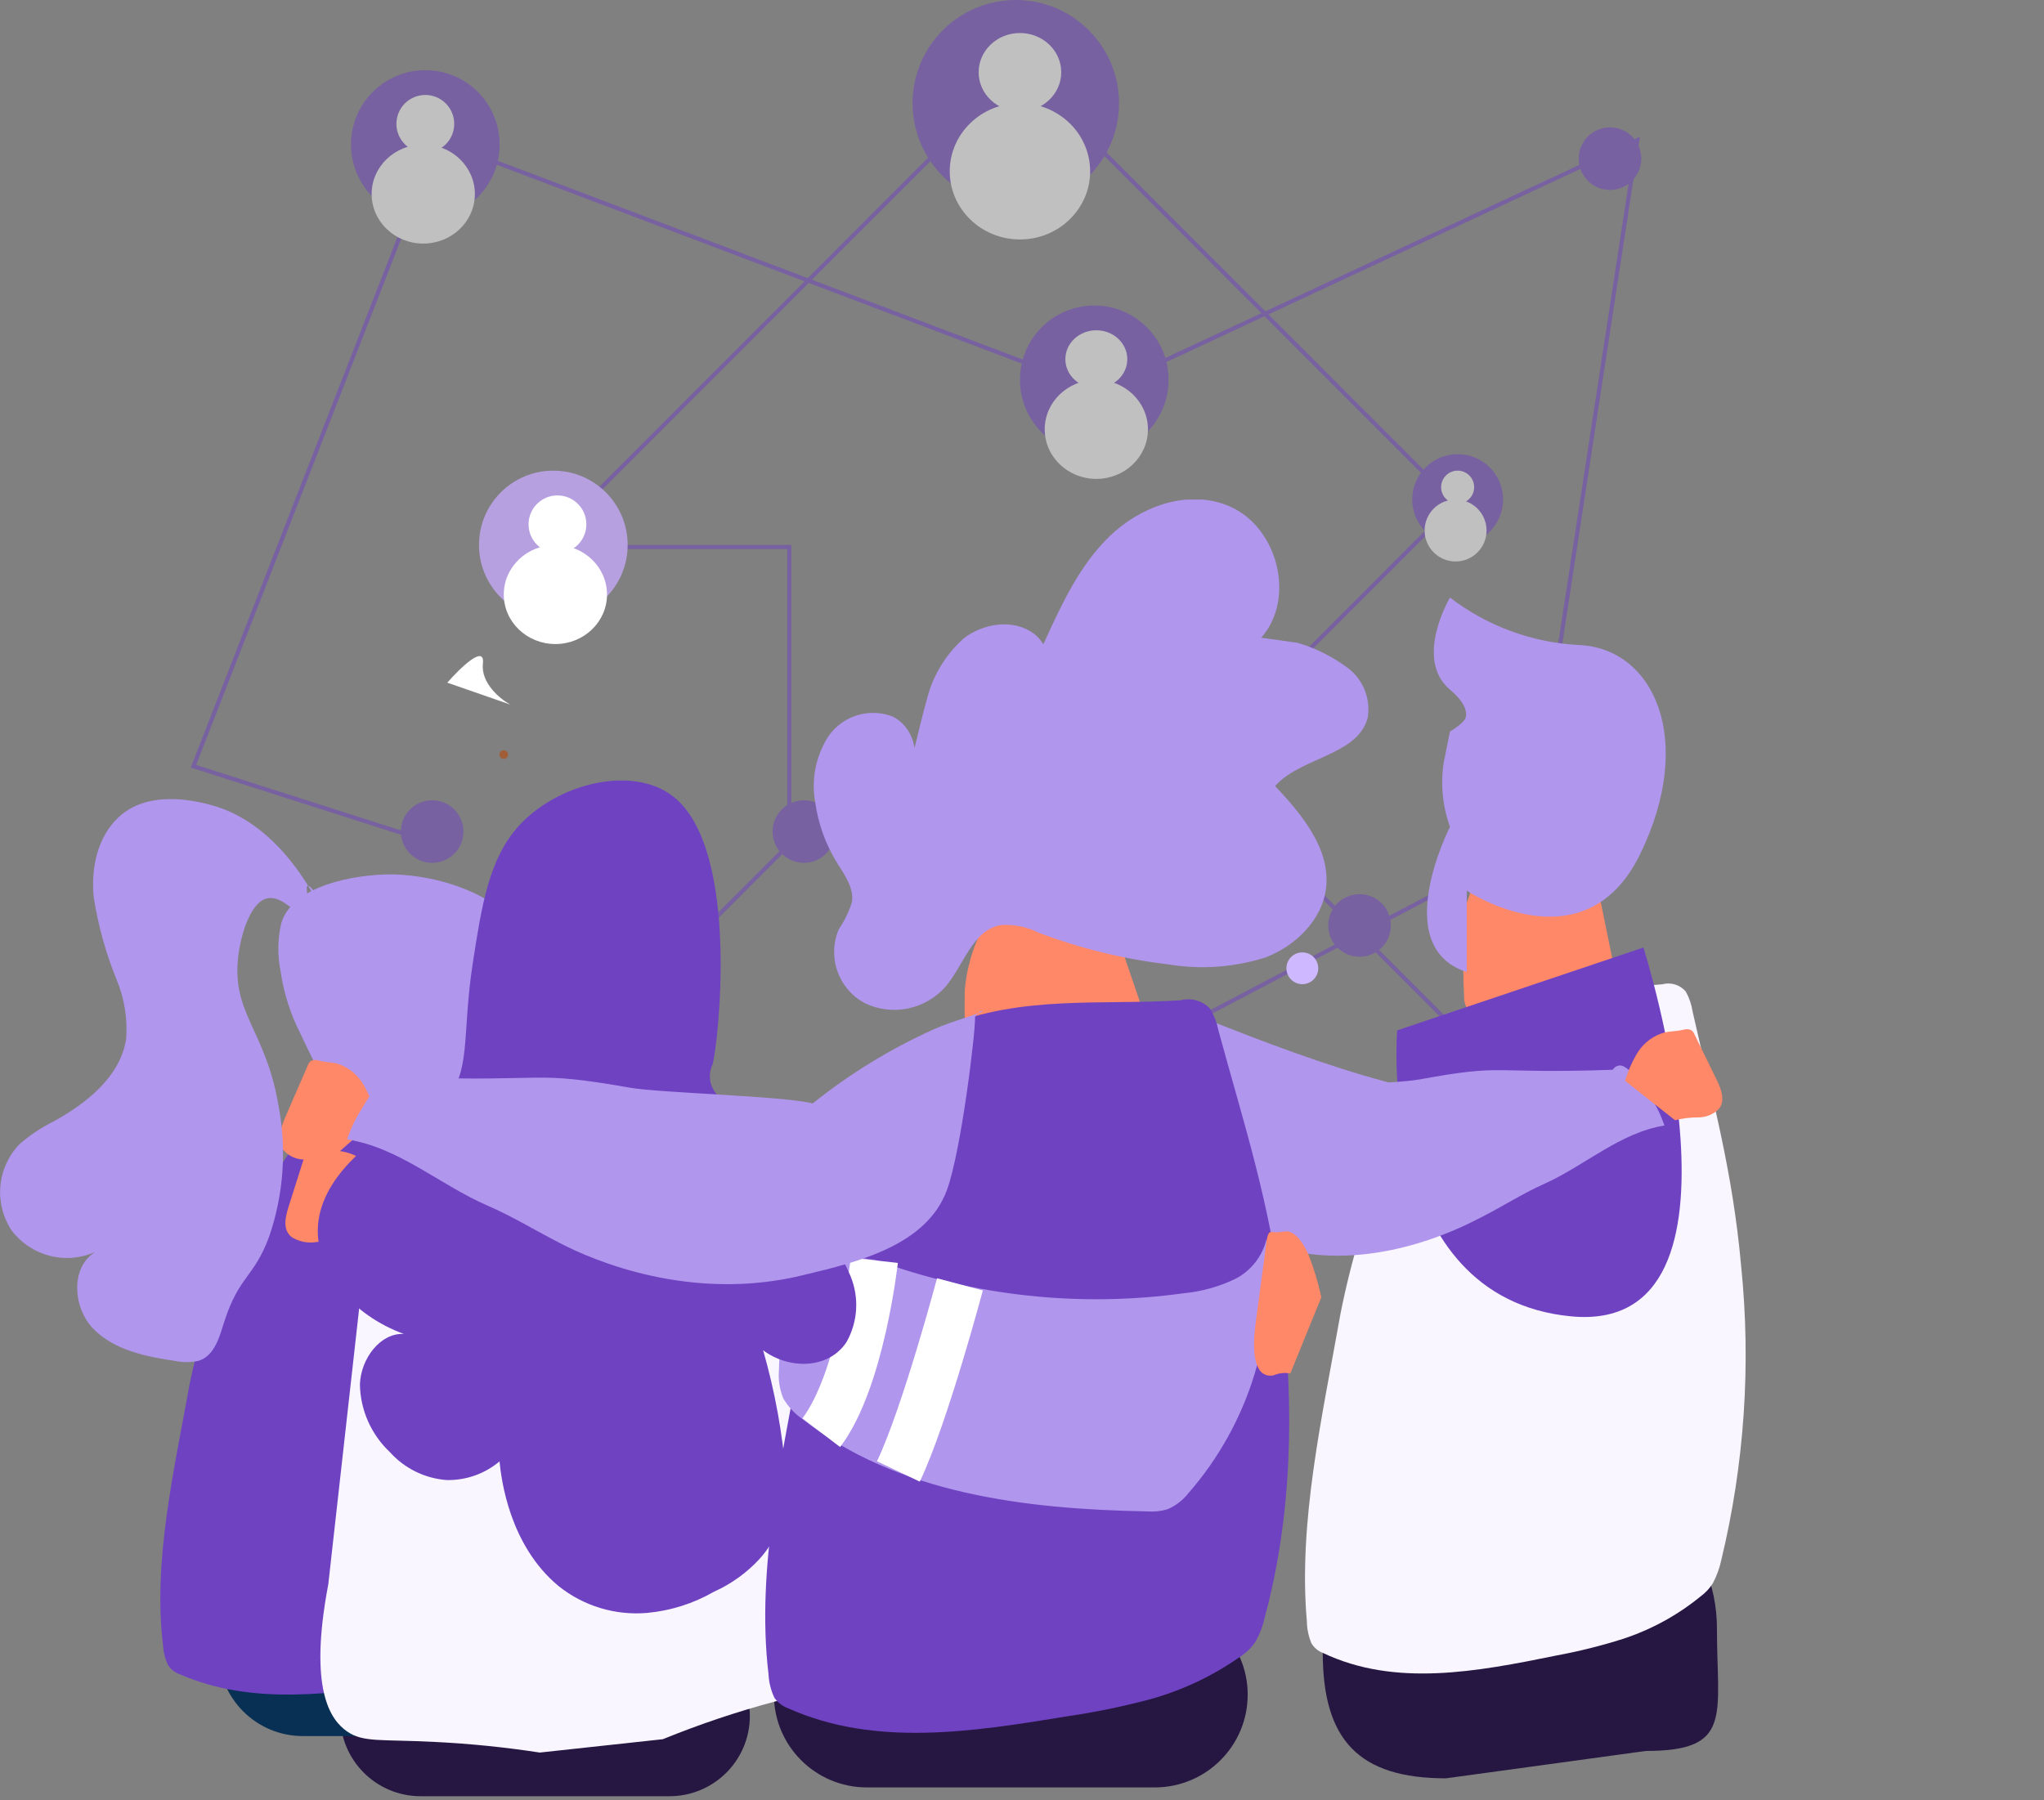 <svg width="495" height="436" viewBox="0 0 495 436" fill="none" xmlns="http://www.w3.org/2000/svg">
<rect x="0" y="0" width="495" height="436" fill="#808080" stroke="none"/>
<g opacity="0.5">
<path d="M384.468 281.342L288.81 185.597L352.314 122.034L247.01 16.634L131.256 132.494L191.143 132.494L191.143 204.504L131.256 264.446L224.502 357.778L224.502 281.342L370.4 204.504L396.525 33.932L266.302 94.678L105.935 33.932L46.852 185.597L105.935 204.504" stroke="#6F42C1"/>
<circle cx="222.163" cy="281.021" r="7.581" transform="rotate(-180 222.163 281.021)" fill="#6F42C1"/>
<circle cx="194.682" cy="201.42" r="7.581" transform="rotate(-180 194.682 201.42)" fill="#6F42C1"/>
<circle cx="329.244" cy="224.163" r="7.581" transform="rotate(-180 329.244 224.163)" fill="#6F42C1"/>
<circle cx="389.893" cy="38.429" r="7.581" transform="rotate(-180 389.893 38.429)" fill="#6F42C1"/>
<circle cx="261.963" cy="95.286" r="7.581" transform="rotate(-180 261.963 95.286)" fill="#6F42C1"/>
<circle cx="351.988" cy="123.715" r="5.686" transform="rotate(-180 351.988 123.715)" fill="#6F42C1"/>
<ellipse cx="246.001" cy="25" rx="25" ry="25" transform="rotate(-180 246.001 25)" fill="#6F42C1"/>
<ellipse cx="265.001" cy="92" rx="18" ry="18" transform="rotate(-180 265.001 92)" fill="#6F42C1"/>
<ellipse cx="247.001" cy="17.5" rx="10" ry="9.5" transform="rotate(-180 247.001 17.5)" fill="white"/>
<ellipse cx="265.501" cy="87" rx="7.5" ry="7" transform="rotate(-180 265.501 87)" fill="white"/>
<ellipse cx="247.001" cy="41.5" rx="17" ry="16.5" transform="rotate(-180 247.001 41.5)" fill="white"/>
<ellipse cx="265.501" cy="104" rx="12.5" ry="12" transform="rotate(-180 265.501 104)" fill="white"/>
<circle cx="382.312" cy="281.021" r="7.581" transform="rotate(-180 382.312 281.021)" fill="#6F42C1"/>
<circle cx="104.658" cy="201.42" r="7.581" transform="rotate(-180 104.658 201.42)" fill="#6F42C1"/>
<circle cx="132.139" cy="131.296" r="7.581" transform="rotate(-180 132.139 131.296)" fill="#6F42C1"/>
<circle cx="102.42" cy="30.848" r="7.581" transform="rotate(-180 102.42 30.848)" fill="#6F42C1"/>
<ellipse cx="103.001" cy="35" rx="18" ry="18" transform="rotate(-180 103.001 35)" fill="#6F42C1"/>
<ellipse cx="353.001" cy="121" rx="11" ry="11" transform="rotate(-180 353.001 121)" fill="#6F42C1"/>
<ellipse cx="103.001" cy="30" rx="7" ry="7" transform="rotate(-180 103.001 30)" fill="white"/>
<ellipse cx="353.001" cy="118" rx="4" ry="4" transform="rotate(-180 353.001 118)" fill="white"/>
<ellipse cx="102.501" cy="47" rx="12.5" ry="12" transform="rotate(-180 102.501 47)" fill="white"/>
<ellipse cx="352.501" cy="128.5" rx="7.5" ry="7.5" transform="rotate(-180 352.501 128.5)" fill="white"/>
</g>
<g clip-path="url(#clip0_84_756)">
<path d="M377.431 356.084H371.187C349.999 356.084 332.823 373.239 332.823 394.401L320.333 400.249C320.333 421.411 328.98 430.747 350.168 430.747L398.566 424.117C419.754 424.117 415.794 415.588 415.794 394.426V394.401C415.794 373.239 398.618 356.084 377.431 356.084Z" fill="#261742"/>
<path d="M354.794 245.343C370.725 237.798 386.631 239.928 402.562 238.414C403.577 238.137 404.649 238.155 405.655 238.463C406.66 238.772 407.557 239.36 408.241 240.159C409.087 241.68 409.653 243.34 409.911 245.061C414.665 266.131 419.598 283.557 421.654 306.655C424.09 330.495 422.465 354.575 416.849 377.873C416.43 379.822 415.747 381.704 414.819 383.468C414.036 384.73 413.015 385.829 411.812 386.702C406.245 391.246 399.886 394.726 393.055 396.967C387.765 398.644 382.375 399.99 376.918 400.997C357.672 404.923 337.861 408.696 320.388 400.381C319.21 399.938 318.221 399.105 317.587 398.02C316.881 396.318 316.506 394.497 316.482 392.656C314.375 368.737 320.182 343.252 324.627 318.229C329.769 292.232 340.023 267.511 354.794 245.497" fill="#F9F6FF"/>
<path d="M162.14 396.223H101.858C91.115 396.223 82.406 404.921 82.406 415.651C82.406 426.38 91.115 435.079 101.858 435.079H162.14C172.882 435.079 181.591 426.38 181.591 415.651C181.591 404.921 172.882 396.223 162.14 396.223Z" fill="#261742"/>
<path d="M133.617 380.696H73.335C62.593 380.696 53.884 389.394 53.884 400.124C53.884 410.854 62.593 419.552 73.335 419.552H133.617C144.36 419.552 153.069 410.854 153.069 400.124C153.069 389.394 144.36 380.696 133.617 380.696Z" fill="#073054" stroke="#073054" stroke-width="1.913" stroke-miterlimit="10"/>
<path d="M279.645 388.01H209.933C197.502 388.01 187.424 398.07 187.424 410.479C187.424 422.889 197.502 432.949 209.933 432.949H279.645C292.077 432.949 302.155 422.889 302.155 410.479C302.155 398.07 292.077 388.01 279.645 388.01Z" fill="#261742"/>
<path d="M361.217 201.945C366.524 197.033 372.203 192.537 378.202 188.497C378.692 188.051 379.337 187.812 380 187.83C381.259 188.035 381.85 190.011 382.185 191.654L390.767 233.743C391.051 234.697 391.051 235.714 390.767 236.669C390.253 237.798 389.071 237.849 388.197 237.977C385.136 238.782 382.269 240.196 379.769 242.135C376.396 244.233 372.611 245.584 368.671 246.098C364.73 246.611 360.725 246.275 356.926 245.112C356.551 245.038 356.195 244.891 355.878 244.68C355.56 244.469 355.288 244.197 355.076 243.88C354.7 243.079 354.523 242.198 354.562 241.314C354.172 233.912 354.335 226.492 355.05 219.114L361.217 201.945Z" fill="#FF8868"/>
<path d="M338.349 249.578L397.988 229.508C397.988 229.508 427.795 323.388 380.464 318.845C333.133 314.303 338.349 249.578 338.349 249.578Z" fill="#6F42C1"/>
<path d="M74.21 273.599C89.936 267.517 105.816 269.852 121.644 268.8C122.65 268.571 123.698 268.6 124.691 268.882C125.683 269.165 126.588 269.693 127.323 270.417C128.201 271.694 128.812 273.134 129.121 274.652C134.261 292.822 139.657 308.015 142.252 327.648C145.224 347.983 144.159 368.703 139.117 388.626C138.742 390.288 138.109 391.882 137.241 393.349C136.45 394.436 135.455 395.36 134.312 396.069C128.673 399.86 122.424 402.656 115.837 404.333C110.568 405.635 105.232 406.654 99.854 407.387C80.762 410.338 61.131 413.213 43.606 405.565C42.463 405.184 41.472 404.446 40.78 403.46C40.054 402.03 39.626 400.467 39.521 398.866C36.951 378.335 42.09 356.597 45.919 335.245C50.543 312.838 60.208 291.776 74.184 273.651" fill="#6F42C1"/>
<path d="M160.521 421.271L130.714 424.505C122.336 423.214 113.896 422.358 105.429 421.939C92.145 421.246 87.956 422.118 84.025 419.372C80.093 416.626 74.646 409.337 79.502 383.75L87.365 313.482C87.365 308.036 89.531 302.814 93.386 298.964C97.241 295.113 102.47 292.95 107.922 292.95H169.848C175.3 292.95 180.529 295.113 184.384 298.964C188.239 302.814 190.405 308.036 190.405 313.482L203.252 380.414C205.822 386.856 209.548 398.789 203.895 405.667C200.914 409.286 196.751 409.748 187.707 412.135C178.462 414.609 169.382 417.661 160.521 421.271Z" fill="#F9F6FF"/>
<path d="M127.912 229.483C124.212 217.318 106.457 211.8 94.508 211.8C86.157 211.8 70.868 214.366 68.119 223.606C67.234 227.407 67.172 231.353 67.939 235.18C68.684 240.409 70.281 245.48 72.667 250.194C78.063 261.537 81.275 268.364 86.568 270.468C100.752 276.115 133.874 248.987 127.912 229.483Z" fill="#B196ED"/>
<path d="M122.003 181.722C121.723 181.722 121.455 181.832 121.258 182.03C121.06 182.227 120.949 182.495 120.949 182.774C120.949 183.053 121.06 183.32 121.258 183.518C121.455 183.715 121.723 183.826 122.003 183.826C122.282 183.826 122.55 183.715 122.748 183.518C122.945 183.32 123.056 183.053 123.056 182.774C123.056 182.495 122.945 182.227 122.748 182.03C122.55 181.832 122.282 181.722 122.003 181.722Z" fill="#A05E38"/>
<path d="M94.406 288.921C93.123 286.509 91.496 284.296 89.576 282.351C87.42 280.245 84.591 278.964 81.584 278.732C79.914 278.732 78.27 278.938 76.625 278.732C75.906 278.61 75.168 278.69 74.492 278.963C74.1 279.272 73.828 279.708 73.722 280.195L69.841 292.437C69.045 295.003 68.428 297.929 70.664 299.674C72.428 300.764 74.526 301.183 76.574 300.855C78.64 300.544 80.736 300.475 82.818 300.649" fill="#FF8868"/>
<path d="M390.539 259.12C359.938 260.198 365.23 257.529 343.795 261.456C337.795 262.56 311.666 263.176 305.798 264.69C297.985 258.232 289.532 252.881 280.621 248.751C276.658 246.903 271.211 245.491 268.332 248.494C269.171 247.357 269.913 246.128 270.546 244.824C270.723 244.388 271.476 244.465 271.786 244.824C271.913 245.005 272.004 245.216 272.054 245.442C272.104 245.668 272.11 245.904 272.074 246.133L271.587 257.683C271.454 259.072 271.521 260.477 271.786 261.841C272.259 263.457 272.955 264.974 273.846 266.333C278.075 273.699 280.311 283.555 285.404 290.28C289.833 296.029 300.196 299.058 307.747 301.599C324.487 307.246 343.419 302.882 358.676 294.874C363.746 292.308 368.574 289.176 373.844 286.815C383.653 282.451 392.289 274.341 403.095 272.621C400.747 266.153 399.64 266.127 395.477 260.455C394.914 259.531 394.15 258.796 393.263 258.325C392.8 258.072 392.275 258.013 391.778 258.158C391.282 258.303 390.844 258.643 390.539 259.12Z" fill="#B196ED"/>
<path d="M286.221 244.525C315.222 256.059 344.911 267.8 375.665 267.955C371.476 276.783 365.005 283.842 357.173 288.126C352.369 290.618 347.32 292.408 342.14 293.454C323.36 297.773 302.451 296.919 286.886 284.299" fill="#B196ED"/>
<path d="M239.92 221.527C246.395 211.851 253.821 211.466 259.526 206.564C260.107 206.027 260.867 205.725 261.658 205.718C263.226 205.718 264.228 207.694 264.665 209.285C269.324 222.972 273.992 236.66 278.669 250.348C279.1 251.262 279.182 252.302 278.9 253.273C278.361 254.454 276.922 254.634 275.74 254.865C272.167 255.984 268.818 257.721 265.847 259.997C257.574 265.018 247.783 266.937 238.224 265.413C237.341 265.354 236.506 264.991 235.86 264.386C235.363 263.674 235.07 262.84 235.012 261.974C233.891 254.647 233.435 247.234 233.65 239.825C234.196 233.302 236.35 227.016 239.92 221.527Z" fill="#FF8868"/>
<path d="M308.143 189.703C314.952 196.863 322.224 205.358 321.145 215.034C320.271 222.733 313.796 229.149 306.37 231.946C298.729 234.347 290.627 234.901 282.73 233.563C272.012 232.29 261.492 229.704 251.407 225.864C248.619 224.485 245.517 223.866 242.413 224.067C235.501 225.222 233.446 233.769 228.949 239.03C226.588 241.7 223.425 243.536 219.932 244.262C216.44 244.988 212.806 244.566 209.574 243.059C206.434 241.423 204.027 238.666 202.832 235.336C201.636 232.007 201.741 228.35 203.125 225.094C204.506 223.073 205.58 220.859 206.311 218.524C206.876 215.034 204.461 211.826 202.585 208.797C199.918 204.421 198.17 199.549 197.446 194.477C196.401 188.867 197.55 183.07 200.658 178.283C202.309 175.925 204.688 174.174 207.432 173.298C210.175 172.422 213.13 172.469 215.844 173.432C221.137 175.665 223.553 183.415 219.441 187.368C221.677 181.799 222.602 175.793 224.298 170.044C225.653 164.098 228.822 158.717 233.368 154.646C238.148 150.924 245.497 149.821 250.379 153.491C255.261 157.161 255.518 165.912 250.019 168.556C249.146 163.988 251.124 159.419 253.051 155.21C257.214 146.125 261.531 136.835 268.751 129.854C275.972 122.873 286.918 118.716 296.528 122.155C309.145 126.543 314.13 144.585 305.445 154.466L314.232 155.698C318.654 157.002 322.805 159.089 326.489 161.857C328.292 163.244 329.685 165.094 330.518 167.209C331.35 169.325 331.592 171.626 331.217 173.868C328.648 183.544 313.513 183.364 307.809 191.628" fill="#B196ED"/>
<path d="M235.217 300.393L229.744 271.161L235.217 300.393Z" fill="#FE4238"/>
<path d="M228.69 248.654C247.654 240.955 266.823 243.521 285.914 242.289C287.148 241.966 288.445 241.971 289.675 242.304C290.906 242.638 292.028 243.287 292.929 244.188C293.954 245.804 294.669 247.597 295.036 249.475C301.203 272.162 307.499 291.051 310.454 315.663C313.409 340.275 313.023 366.992 306.24 391.911C305.782 393.996 305.002 395.996 303.927 397.84C302.972 399.192 301.769 400.35 300.381 401.253C293.611 406.027 286.053 409.571 278.051 411.724C271.698 413.4 265.255 414.72 258.754 415.677C235.628 419.475 212.04 423.222 190.969 413.829C189.594 413.343 188.401 412.447 187.552 411.262C186.695 409.46 186.206 407.506 186.113 405.514C183.055 379.849 189.479 352.645 194.284 325.954C199.952 298.039 211.698 271.71 228.69 248.833" fill="#6F42C1"/>
<path d="M315.388 238.388C316.41 238.388 317.39 237.983 318.113 237.261C318.836 236.539 319.242 235.559 319.242 234.538C319.242 233.517 318.836 232.538 318.113 231.816C317.39 231.094 316.41 230.689 315.388 230.689C314.365 230.689 313.385 231.094 312.662 231.816C311.939 232.538 311.533 233.517 311.533 234.538C311.533 235.559 311.939 236.539 312.662 237.261C313.385 237.983 314.365 238.388 315.388 238.388Z" fill="#CEB8FF"/>
<path d="M196.16 303.011C191.414 311.929 188.835 321.837 188.631 331.934C188.446 334.244 188.807 336.565 189.685 338.71C190.792 340.625 192.3 342.279 194.104 343.56C217.23 361.859 248.399 365.554 277.846 366.093C279.491 366.221 281.146 366.047 282.729 365.58C284.751 364.709 286.519 363.34 287.868 361.602C295.125 353.261 300.549 343.493 303.789 332.927C307.029 322.361 308.013 311.234 306.677 300.265C306.167 302.328 305.213 304.255 303.882 305.913C302.551 307.57 300.874 308.918 298.968 309.863C295.094 311.699 290.929 312.845 286.66 313.251C261.537 316.717 235.946 313.958 212.143 305.218L196.16 303.011Z" fill="#B196ED"/>
<path d="M319.988 314.226C319.238 310.727 318.207 307.294 316.904 303.96C315.568 300.906 313.769 298.519 311.765 298.263C310.711 298.263 309.632 298.596 308.579 298.442C308.116 298.442 307.602 298.211 307.217 298.802C306.937 299.408 306.771 300.06 306.729 300.726L304.159 319.872C303.645 323.747 303.26 328.495 304.699 331.267C304.996 331.981 305.543 332.562 306.239 332.902C306.934 333.242 307.729 333.317 308.476 333.115C309.741 332.581 311.134 332.429 312.484 332.678" fill="#FF8868"/>
<path d="M91.297 270.879C90.59 268.103 89.528 265.429 88.136 262.923C86.742 260.402 84.434 258.511 81.687 257.636C80.248 257.277 78.732 257.303 77.293 256.918C76.68 256.69 76.005 256.69 75.391 256.918C74.978 257.204 74.671 257.619 74.518 258.098L69.096 270.597C67.991 273.163 66.938 276.294 68.633 278.578C69.261 279.289 70.032 279.86 70.895 280.253C71.759 280.647 72.695 280.854 73.644 280.862C75.521 280.838 77.391 281.089 79.194 281.607" fill="#FF8868"/>
<path d="M393.554 261.801C394.281 259.316 395.344 256.941 396.714 254.743C398.219 252.45 400.514 250.788 403.164 250.072C404.603 249.765 406.119 249.79 407.532 249.457C408.156 249.241 408.835 249.241 409.459 249.457C409.867 249.692 410.176 250.065 410.333 250.509L415.755 261.596C416.86 263.829 417.887 266.729 416.217 268.653C415.556 269.301 414.772 269.811 413.912 270.155C413.052 270.498 412.133 270.668 411.207 270.655C409.335 270.65 407.469 270.883 405.656 271.348" fill="#FF8868"/>
<path d="M211.733 305.269C211.733 305.269 208.495 334.398 198.885 347.025" stroke="white" stroke-width="11.476" stroke-miterlimit="10"/>
<path d="M232.469 311.095C232.469 311.095 224.041 342.816 217.565 356.418" stroke="white" stroke-width="11.476" stroke-miterlimit="10"/>
<path d="M114.5 233.255C116.658 219.32 118.38 208.156 125.523 200.174C134.851 189.78 153.197 185.135 163.116 192.988C179.458 205.974 173.831 253.658 172.546 257.867C171.973 259.076 171.782 260.431 171.998 261.751C172.213 263.071 172.826 264.294 173.754 265.259L197.522 295.517C201.068 299.581 203.932 304.191 206.002 309.17C207.044 311.727 207.495 314.485 207.321 317.24C207.148 319.995 206.354 322.676 205 325.082C200.58 331.755 190.995 331.703 184.803 327.058C187.659 337.004 189.518 347.208 190.353 357.521C190.7 361.403 190.254 365.314 189.043 369.019C187.926 372.209 186.179 375.141 183.904 377.642C180.808 380.989 177.067 383.678 172.906 385.547C167.936 388.408 162.404 390.159 156.692 390.68C148.987 391.343 141.322 389.018 135.287 384.187C123.339 374.306 121.386 358.266 120.975 353.98C117.387 356.999 112.818 358.605 108.127 358.497C102.851 358.087 97.936 355.66 94.406 351.721C92.165 349.608 90.369 347.069 89.125 344.252C87.88 341.436 87.212 338.4 87.16 335.322C87.391 329.034 92.119 322.823 97.798 323.106C85.309 318.537 76.83 308.143 76.959 297.929C77.113 285.097 90.911 275.909 94.2 273.728C101.575 268.826 103.682 270.905 107.716 266.644C114.243 259.715 111.776 250.887 114.5 233.255Z" fill="#6F42C1"/>
<path d="M98.492 260.921C134.003 262.153 127.862 259.125 152.735 263.488C159.699 264.72 190.148 265.49 196.803 267.286C205.778 260.087 215.629 254.05 226.122 249.321C230.721 247.242 238.122 245.343 237.89 244.881C237.659 244.419 236.092 246.19 236.117 246.37C236.349 249.116 232.803 278.861 229.308 288.279C224.4 301.573 208.058 305.628 194.722 308.811C167.433 315.586 143.51 305.243 135.622 301.111C129.738 298.109 124.136 294.644 118.02 292.001C106.637 287.073 96.616 277.937 84.051 275.986C84.727 273.978 85.587 272.036 86.62 270.186C88.856 266.593 90.064 263.898 92.787 262.256C94.525 261.283 96.502 260.82 98.492 260.921Z" fill="#B196ED"/>
<path d="M74.517 214.546C75.571 214.187 79.04 221.039 78.552 221.347C78.063 221.655 70.843 202.638 54.398 196.068C53.678 195.786 37.644 189.498 28.702 197.967C23.563 202.766 22.021 210.311 22.689 217.241C23.753 224.143 25.625 230.896 28.265 237.362C30.134 241.874 30.917 246.761 30.552 251.631C29.165 260.767 20.942 267.286 12.848 271.7C9.876 273.18 7.111 275.044 4.625 277.244C2.008 280.002 0.407 283.567 0.085 287.353C-0.237 291.14 0.738 294.923 2.852 298.083C5.151 301.105 8.408 303.258 12.091 304.19C15.774 305.123 19.664 304.779 23.126 303.216C16.959 306.937 17.627 316.844 22.689 321.951C27.751 327.058 35.306 328.598 42.449 329.65C44.272 330.022 46.151 330.022 47.974 329.65C52.111 328.521 53.344 323.106 54.295 320.18C57.944 308.888 61.387 309.658 65.138 299.649C68.74 289.249 69.502 278.078 67.348 267.286C64.239 249.321 55.837 245.292 57.764 231.099C58.56 225.376 60.976 218.267 64.83 217.574C68.684 216.881 71.948 222.22 73.746 221.09C75.545 219.961 73.695 214.854 74.517 214.546Z" fill="#B196ED"/>
<path d="M351.146 144.739C351.146 144.739 342.332 159.599 351.146 167.042C354.563 169.942 355.309 172.174 354.975 173.689C354.641 175.203 351.146 177.179 351.146 177.179C351.146 177.179 349.913 183.184 349.604 184.878C348.843 190.06 349.372 195.349 351.146 200.277C351.146 200.277 336.243 229.354 355.206 235.437V215.727C355.206 215.727 383.625 234.667 397.167 206.949C410.708 179.232 400.559 156.904 382.263 156.237C370.966 155.631 360.118 151.622 351.146 144.739Z" fill="#B196ED"/>
<path d="M123.574 170.657L108.325 165.353C111.419 161.817 117.475 155.938 116.944 160.712C116.414 165.485 121.143 169.331 123.574 170.657Z" fill="white"/>
</g>
<ellipse cx="134" cy="132" rx="18" ry="18" transform="rotate(-180 134 132)" fill="#B7A0E0"/>
<ellipse cx="135" cy="127" rx="7" ry="7" transform="rotate(-180 135 127)" fill="white"/>
<ellipse cx="134.5" cy="144" rx="12.5" ry="12" transform="rotate(-180 134.5 144)" fill="white"/>
<defs>
<clipPath id="clip0_84_756">
<rect width="494.383" height="314.079" fill="white" transform="translate(0 121)"/>
</clipPath>
</defs>
</svg>
